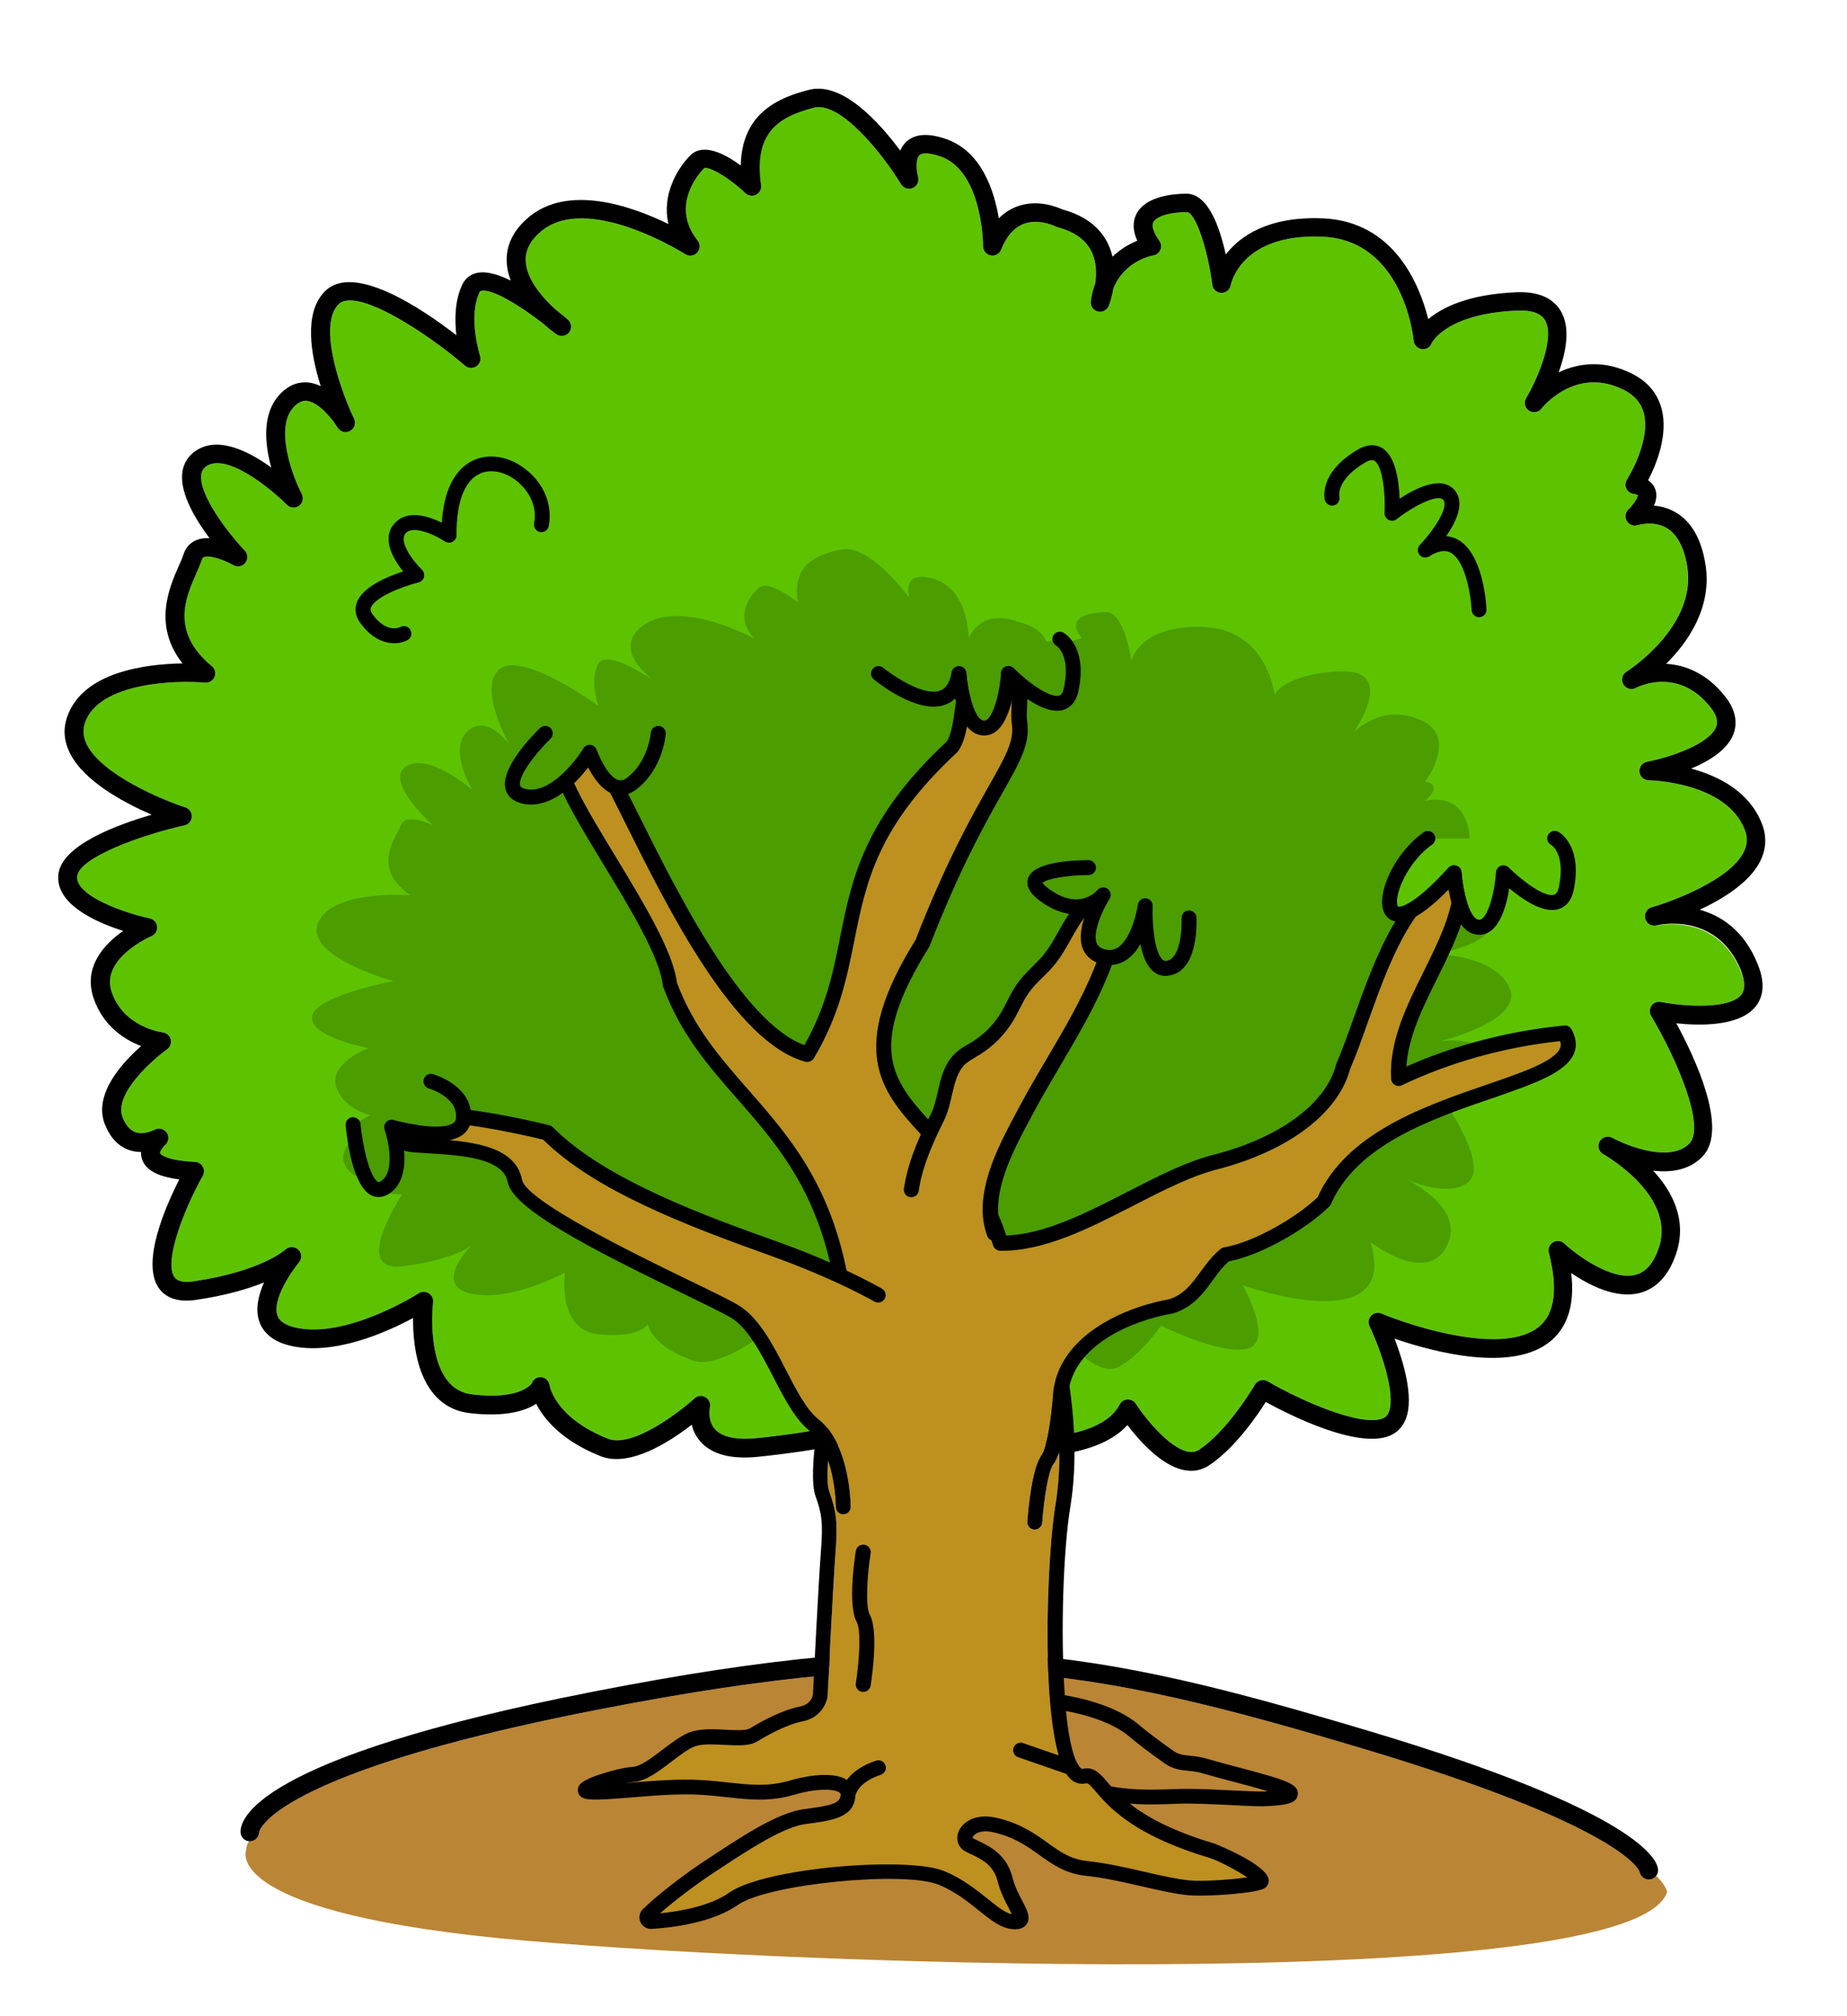 <?xml version="1.0" encoding="utf-8"?>
<!-- Generator: Adobe Illustrator 24.1.1, SVG Export Plug-In . SVG Version: 6.00 Build 0)  -->
<svg version="1.1" id="Layer_1" xmlns="http://www.w3.org/2000/svg" xmlns:xlink="http://www.w3.org/1999/xlink" x="0px" y="0px"
	 viewBox="0 0 220 240" style="enable-background:new 0 0 220 240;" xml:space="preserve">
<g>
	<g>
		<path style="fill:#5DC300;" d="M207.33,115.57c0.54,1.29,0.56,2.25,0.06,2.85c-1.4,1.71-6.61,1.43-9.57,0.85
			c-0.43-0.08-0.87,0.09-1.12,0.45c-0.25,0.36-0.27,0.83-0.04,1.21c3.04,5.08,6.47,13.14,4.59,15.15c-0.76,0.81-1.87,1.11-3.07,1.11
			c-2.31,0-4.96-1.1-6.15-1.75c0,0,0,0,0,0c-0.54-0.29-1.21-0.09-1.51,0.44c-0.29,0.54-0.1,1.21,0.44,1.51
			c0.08,0.04,8.68,4.88,6.63,11.09c-0.62,1.88-1.54,2.94-2.8,3.27c-2.87,0.74-7.1-2.44-8.49-3.73c-0.36-0.34-0.9-0.39-1.32-0.14
			c-0.43,0.25-0.63,0.75-0.51,1.23c1.09,4.23,0.73,7.18-1.09,8.75c-4.08,3.54-14.98,0.12-18.84-1.5c-0.42-0.18-0.92-0.08-1.23,0.26
			c-0.32,0.33-0.4,0.83-0.2,1.24c1.34,2.8,3.15,8.05,2.31,10.21c-0.15,0.39-0.36,0.62-0.69,0.76c-2.64,1.07-9.84-2.13-13.75-4.4
			c-0.25-0.15-0.56-0.19-0.84-0.12c-0.28,0.08-0.53,0.26-0.68,0.52c-0.03,0.05-3.19,5.46-6.64,7.74c-0.4,0.26-0.83,0.33-1.35,0.23
			c-2.36-0.49-5.28-4.28-6.21-5.71c-0.2-0.32-0.56-0.5-0.93-0.5h-0.05c-0.4,0.02-0.75,0.25-0.93,0.6c-3.4,6.56-22.95,3.62-30.2,1.93
			c-0.18-0.04-0.37-0.04-0.55,0.01c-0.04,0.01-4.57,1.24-12.48,2.06c-2.41,0.24-4.12-0.12-4.97-1.06c-0.93-1.04-0.61-2.6-0.61-2.6
			c0.11-0.48-0.11-0.96-0.52-1.21c-0.42-0.25-0.95-0.19-1.31,0.14c-1.76,1.61-7.42,5.95-10.31,4.8c-6.24-2.48-6.92-6.18-6.94-6.32
			c-0.07-0.51-0.47-0.95-0.98-1c-0.51-0.05-0.96,0.21-1.13,0.69c-0.13,0.2-1.48,2.02-7.1,1.36c-1.24-0.15-2.2-0.68-2.96-1.64
			c-2.44-3.1-1.73-9.27-1.72-9.33c0.05-0.43-0.15-0.84-0.52-1.07c-0.36-0.23-0.83-0.23-1.19,0c-0.09,0.06-8.76,5.57-14.84,4.04
			c-1.68-0.43-1.92-1.2-2-1.45c-0.61-1.89,1.72-5.24,2.58-6.27c0.38-0.45,0.34-1.12-0.09-1.52c-0.43-0.4-1.1-0.4-1.53,0
			c-0.03,0.02-2.86,2.6-10.97,3.78c-1.15,0.16-1.9,0-2.25-0.51c-1.29-1.88,1.2-8.18,3.38-12.06c0.19-0.34,0.19-0.75,0-1.08
			c-0.18-0.34-0.53-0.56-0.92-0.57c-3.76-0.19-4.16-1.02-4.16-1.03c-0.06-0.16,0.26-0.68,0.6-0.99c0.43-0.37,0.51-1.01,0.17-1.48
			c-0.33-0.46-0.96-0.6-1.46-0.32c-0.01,0-1.21,0.65-2.25,0.28c-0.64-0.23-1.16-0.82-1.54-1.78c-1.08-2.74,3.59-6.86,5.31-8.09
			c0.37-0.27,0.54-0.73,0.43-1.18c-0.12-0.44-0.49-0.77-0.94-0.83c-0.19-0.02-4.71-0.63-6.11-4.86c-1.31-3.95,4.7-6.58,4.76-6.6
			c0.45-0.19,0.72-0.65,0.67-1.13c-0.04-0.48-0.4-0.88-0.88-0.98c-2.92-0.62-8.88-2.66-8.64-5.01c0.23-2.26,7.76-4.95,12.78-6.06
			c0.49-0.11,0.84-0.53,0.87-1.03c0.02-0.5-0.29-0.96-0.77-1.11c-2.66-0.86-9.94-3.88-11.73-7.48c-0.44-0.89-0.51-1.75-0.21-2.62
			c1.68-4.8,10.89-5.06,14.29-4.75c0.49,0.04,0.94-0.24,1.13-0.68c0.19-0.45,0.06-0.97-0.32-1.28c-4.92-4.08-3.14-8.12-1.84-11.07
			c0.26-0.6,0.49-1.11,0.64-1.59c0.07-0.23,0.17-0.28,0.26-0.32c0.75-0.29,2.53,0.4,3.5,0.95c0.48,0.28,1.08,0.16,1.43-0.28
			c0.34-0.44,0.31-1.05-0.07-1.45c-2.1-2.2-5.36-6.56-5.2-8.9c0.04-0.47,0.2-0.8,0.53-1.07c2.4-1.88,7.94,2.75,9.69,4.52
			c0.39,0.39,1,0.44,1.44,0.12c0.44-0.32,0.58-0.92,0.33-1.41c-1.05-2.02-3.27-7.81-0.99-10.31c0.69-0.76,1.24-0.8,1.59-0.77
			c1.52,0.15,3.2,2.4,3.67,3.18c0.31,0.51,0.96,0.69,1.48,0.4c0.52-0.28,0.73-0.92,0.48-1.46c-1.31-2.69-4.45-10.97-1.86-13.61
			c2.04-2.08,10.21,3.13,15.08,7.3c0.38,0.32,0.92,0.36,1.34,0.08c0.41-0.28,0.6-0.79,0.44-1.27c-0.02-0.04-1.45-4.64-0.06-7.54
			c0.05-0.11,0.1-0.15,0.23-0.18c1.33-0.28,4.74,1.87,7.36,3.9c0.84,0.76,1.49,1.22,1.57,1.27c0.48,0.34,1.15,0.24,1.52-0.23
			c0.36-0.47,0.29-1.14-0.16-1.52c-0.28-0.24-0.82-0.7-1.53-1.26c-1.41-1.28-3.36-3.45-3.48-5.67c-0.07-1.27,0.49-2.41,1.72-3.48
			c5.5-4.82,17.17,2.55,17.28,2.63c0.46,0.29,1.06,0.21,1.42-0.19c0.36-0.4,0.39-1.01,0.05-1.44c-3.35-4.22,0.32-8.14,0.75-8.58
			c0.35-0.35,2.71,0.83,4.95,2.95c0.34,0.32,0.85,0.4,1.27,0.18c0.42-0.22,0.66-0.68,0.59-1.14c-0.86-6.11,1.9-8.1,6.32-9.22
			c3.03-0.77,7.96,5.18,10.36,9.12c0.29,0.47,0.88,0.66,1.39,0.44c0.51-0.22,0.77-0.79,0.63-1.32c-0.21-0.78-0.31-2.14,0.17-2.59
			c0.36-0.34,1.32-0.27,2.55,0.17c5,1.8,5.03,10.59,5.03,10.67c0,0.53,0.38,1,0.9,1.1c0.52,0.1,1.04-0.19,1.24-0.68
			c0.64-1.61,1.55-2.65,2.7-3.08c1.81-0.68,3.75,0.29,3.76,0.3c0.08,0.04,0.16,0.07,0.24,0.09c1.99,0.52,3.35,1.48,4.04,2.84
			c0.65,1.28,0.64,2.74,0.47,3.86c-0.24,0.64-0.42,1.33-0.52,2.1c-0.08,0.56,0.27,1.08,0.81,1.23s1.11-0.14,1.32-0.66
			c0.03-0.08,0.36-0.9,0.56-2.1c1.35-3.29,4.59-3.88,4.74-3.9c0.38-0.06,0.7-0.31,0.85-0.67c0.15-0.35,0.11-0.76-0.12-1.07
			c-0.4-0.57-1.03-1.61-0.71-2.23c0.36-0.7,2-1.19,3.98-1.19c0.99,0,2.46,4.2,3.04,8.65c0.07,0.54,0.52,0.95,1.07,0.96
			c0.53,0.02,1.02-0.37,1.12-0.91c0.05-0.25,1.29-6.15,10.86-5.78c9.64,0.37,10.89,11.88,10.93,12.37c0.05,0.51,0.44,0.93,0.95,1.01
			c0.51,0.07,1-0.2,1.19-0.68c0.01-0.04,1.68-3.54,10.19-3.9c1.7-0.08,2.81,0.31,3.31,1.13c1.2,2-0.74,6.76-2.24,9.29
			c-0.3,0.5-0.16,1.15,0.32,1.48c0.48,0.33,1.14,0.23,1.5-0.23c0.17-0.21,4.1-5.08,9.8-2.24c1.27,0.64,2.05,1.53,2.38,2.72
			c0.92,3.37-1.96,7.92-1.99,7.97c-0.2,0.32-0.24,0.71-0.08,1.05c0.15,0.34,0.47,0.58,0.84,0.64c0.32,0.05,0.48,0.13,0.54,0.16
			c-0.02,0.33-0.56,1.16-1.14,1.72c-0.37,0.36-0.44,0.93-0.17,1.37c0.27,0.44,0.81,0.64,1.3,0.48c0.02-0.01,1.88-0.6,3.47,0.36
			c1.25,0.77,2.07,2.33,2.43,4.64c1.11,7.15-7.17,12.4-7.25,12.45c-0.51,0.32-0.68,0.98-0.37,1.5c0.3,0.52,0.96,0.71,1.48,0.43
			c0.2-0.11,5.05-2.61,8.94,2.35c1,1.28,0.72,2.03,0.64,2.27c-0.77,2.04-5.46,3.64-8.24,4.17c-0.56,0.11-0.95,0.62-0.9,1.19
			c0.05,0.57,0.52,1,1.1,1.01c0.09,0,9.29,0.17,11.47,5.96c0.33,0.88,0.28,1.73-0.16,2.6c-1.68,3.32-8.48,5.86-10.95,6.56
			c-0.59,0.16-0.92,0.76-0.77,1.35c0.15,0.59,0.75,0.94,1.34,0.8C197.57,110.17,204.44,108.6,207.33,115.57z"/>
		<path d="M202.46,108.29c2.79-1.3,5.92-3.24,7.19-5.75c0.72-1.43,0.81-2.91,0.25-4.39c-1.49-3.96-5.27-5.8-8.46-6.66
			c2.14-0.89,4.32-2.23,5.04-4.12c0.37-0.99,0.5-2.56-0.97-4.43c-2.19-2.8-4.78-3.79-7.05-3.92c2.58-2.57,5.48-6.68,4.69-11.78
			c-0.47-3-1.64-5.1-3.49-6.21c-0.9-0.54-1.82-0.77-2.65-0.84c0.26-0.6,0.38-1.25,0.18-1.88c-0.12-0.37-0.36-0.8-0.88-1.14
			c0.95-1.82,2.45-5.43,1.59-8.57c-0.5-1.82-1.68-3.21-3.53-4.13c-3.36-1.68-6.39-1.25-8.71-0.15c0.87-2.41,1.44-5.31,0.24-7.31
			c-0.95-1.58-2.73-2.33-5.31-2.22c-5.72,0.24-8.83,1.83-10.47,3.2c-1-4-4.02-11.67-12.61-12c-6.49-0.25-9.84,2.14-11.51,4.31
			c-0.73-3.35-2.13-7.24-4.67-7.24c-1.42,0-4.84,0.24-5.96,2.39c-0.48,0.93-0.45,2.01,0.09,3.21c-0.94,0.37-2,0.99-2.95,1.9
			c-0.12-0.55-0.32-1.1-0.58-1.64c-0.98-1.94-2.78-3.28-5.36-3.98c-0.58-0.27-2.98-1.27-5.43-0.36c-0.81,0.3-1.54,0.77-2.17,1.41
			c-0.54-3.26-2.04-7.92-6.2-9.41c-2.16-0.77-3.77-0.68-4.82,0.3c-0.33,0.31-0.56,0.67-0.72,1.05c-2.49-3.36-6.89-8.24-10.85-7.24
			c-3.82,0.96-8.02,2.88-8.15,9.01c-1.9-1.4-4.48-2.74-6.02-1.19c-1.57,1.58-3.4,4.72-2.59,8.16c-4.31-2.11-12.02-4.87-16.79-0.69
			c-1.75,1.53-2.58,3.31-2.47,5.28c0.04,0.74,0.21,1.45,0.48,2.14c-1.46-0.72-2.9-1.15-3.99-0.92c-0.8,0.16-1.42,0.64-1.78,1.39
			c-0.91,1.89-0.92,4.2-0.71,6.03c-4.29-3.31-12.32-8.64-15.68-5.2c-2.52,2.56-1.67,7.5-0.48,11.26c-0.47-0.22-0.96-0.38-1.48-0.43
			c-0.88-0.09-2.19,0.09-3.45,1.48c-2.09,2.29-1.73,5.85-0.96,8.64c-2.76-2-6.58-3.91-9.25-1.8c-0.82,0.65-1.3,1.56-1.37,2.65
			c-0.17,2.38,1.62,5.36,3.26,7.56c-0.52-0.03-1.04,0.03-1.51,0.21c-0.77,0.3-1.32,0.89-1.58,1.72c-0.11,0.36-0.32,0.83-0.56,1.36
			c-1.14,2.59-3.12,7.11,0.44,11.62C17.53,79.04,9.9,79.9,8.01,85.31c-0.51,1.44-0.4,2.9,0.32,4.34c1.66,3.35,6.45,5.91,9.74,7.33
			c-4.31,1.25-10.77,3.68-11.12,7.13c-0.36,3.54,4.5,5.68,7.72,6.7c-2.16,1.51-4.78,4.21-3.54,7.95c1.13,3.41,3.76,5.02,5.68,5.76
			c-2.28,2-5.72,5.77-4.32,9.31c0.63,1.58,1.59,2.61,2.87,3.06c0.5,0.17,0.99,0.24,1.44,0.24c-0.01,0.28,0.02,0.58,0.13,0.89
			c0.44,1.27,1.86,2.04,4.43,2.37c-1.64,3.21-4.55,9.86-2.47,12.9c0.59,0.87,1.84,1.82,4.4,1.45c3.6-0.52,6.27-1.32,8.16-2.08
			c-0.65,1.46-1.06,3.12-0.59,4.57c0.32,1,1.2,2.33,3.57,2.92c5.23,1.32,11.67-1.59,14.77-3.26c-0.02,2.4,0.3,6.29,2.3,8.84
			c1.12,1.43,2.62,2.27,4.44,2.48c4.24,0.5,6.63-0.26,7.93-1.11c0.89,1.75,2.95,4.36,7.67,6.24c3.47,1.37,8.26-1.73,10.85-3.75
			c0.16,0.66,0.48,1.37,1.04,2.01c1.35,1.53,3.67,2.14,6.87,1.81c7.1-0.73,11.46-1.77,12.57-2.05c1.35,0.3,7.36,1.58,13.92,2
			c8.89,0.57,14.76-0.68,17.5-3.73c1.36,1.8,3.99,4.79,6.68,5.35c0.31,0.06,0.61,0.1,0.91,0.1c0.76,0,1.47-0.22,2.12-0.64
			c3-1.97,5.64-5.78,6.77-7.55c2.86,1.56,10.86,5.59,14.75,4.02c0.89-0.36,1.56-1.06,1.93-2.01c1-2.57-0.3-6.84-1.34-9.55
			c4.54,1.56,14.13,4.15,18.68,0.21c2-1.73,2.79-4.42,2.36-8.02c2.13,1.45,5.33,3.09,8.15,2.37c2.02-0.52,3.49-2.11,4.36-4.72
			c1.34-4.02-0.52-7.43-2.75-9.84c2.11,0.25,4.34-0.04,5.92-1.73c3.04-3.24-0.91-11.66-3.16-15.81c2.86,0.3,7.5,0.37,9.41-1.96
			c1.05-1.28,1.14-3,0.27-5.11C207.73,110.73,204.98,108.99,202.46,108.29z M207.4,118.42c-1.4,1.71-6.61,1.43-9.57,0.85
			c-0.43-0.08-0.87,0.09-1.12,0.45c-0.25,0.36-0.27,0.83-0.04,1.21c3.04,5.08,6.47,13.14,4.59,15.15c-0.76,0.81-1.87,1.11-3.07,1.11
			c-2.31,0-4.96-1.1-6.15-1.75c0,0,0,0,0,0c-0.54-0.29-1.21-0.09-1.51,0.44c-0.29,0.54-0.1,1.21,0.44,1.51
			c0.08,0.04,8.68,4.88,6.63,11.09c-0.62,1.88-1.54,2.94-2.8,3.27c-2.87,0.74-7.1-2.44-8.49-3.73c-0.36-0.34-0.9-0.39-1.32-0.14
			c-0.43,0.25-0.63,0.75-0.51,1.23c1.09,4.23,0.73,7.18-1.09,8.75c-4.08,3.54-14.98,0.12-18.84-1.5c-0.42-0.18-0.92-0.08-1.23,0.26
			c-0.32,0.33-0.4,0.83-0.2,1.24c1.34,2.8,3.15,8.05,2.31,10.21c-0.15,0.39-0.36,0.62-0.69,0.76c-2.64,1.07-9.84-2.13-13.75-4.4
			c-0.25-0.15-0.56-0.19-0.84-0.12c-0.28,0.08-0.53,0.26-0.68,0.52c-0.03,0.05-3.19,5.46-6.64,7.74c-0.4,0.26-0.83,0.33-1.35,0.23
			c-2.36-0.49-5.28-4.28-6.21-5.71c-0.2-0.32-0.56-0.5-0.93-0.5h-0.05c-0.4,0.02-0.75,0.25-0.93,0.6c-3.4,6.56-22.95,3.62-30.2,1.93
			c-0.18-0.04-0.37-0.04-0.55,0.01c-0.04,0.01-4.57,1.24-12.48,2.06c-2.41,0.24-4.12-0.12-4.97-1.06c-0.93-1.04-0.61-2.6-0.61-2.6
			c0.11-0.48-0.11-0.96-0.52-1.21c-0.42-0.25-0.95-0.19-1.31,0.14c-1.76,1.61-7.42,5.95-10.31,4.8c-6.24-2.48-6.92-6.18-6.94-6.32
			c-0.07-0.51-0.47-0.95-0.98-1c-0.51-0.05-0.96,0.21-1.13,0.69c-0.13,0.2-1.48,2.02-7.1,1.36c-1.24-0.15-2.2-0.68-2.96-1.64
			c-2.44-3.1-1.73-9.27-1.72-9.33c0.05-0.43-0.15-0.84-0.52-1.07c-0.36-0.23-0.83-0.23-1.19,0c-0.09,0.06-8.76,5.57-14.84,4.04
			c-1.68-0.43-1.92-1.2-2-1.45c-0.61-1.89,1.72-5.24,2.58-6.27c0.38-0.45,0.34-1.12-0.09-1.52c-0.43-0.4-1.1-0.4-1.53,0
			c-0.03,0.02-2.86,2.6-10.97,3.78c-1.15,0.16-1.9,0-2.25-0.51c-1.29-1.88,1.2-8.18,3.38-12.06c0.19-0.34,0.19-0.75,0-1.08
			c-0.18-0.34-0.53-0.56-0.92-0.57c-3.76-0.19-4.16-1.02-4.16-1.03c-0.06-0.16,0.26-0.68,0.6-0.99c0.43-0.37,0.51-1.01,0.17-1.48
			c-0.33-0.46-0.96-0.6-1.46-0.32c-0.01,0-1.21,0.65-2.25,0.28c-0.64-0.23-1.16-0.82-1.54-1.78c-1.08-2.74,3.59-6.86,5.31-8.09
			c0.37-0.27,0.54-0.73,0.43-1.18c-0.12-0.44-0.49-0.77-0.94-0.83c-0.19-0.02-4.71-0.63-6.11-4.86c-1.31-3.95,4.7-6.58,4.76-6.6
			c0.45-0.19,0.72-0.65,0.67-1.13c-0.04-0.48-0.4-0.88-0.88-0.98c-2.92-0.62-8.88-2.66-8.64-5.01c0.23-2.26,7.76-4.95,12.78-6.06
			c0.49-0.11,0.84-0.53,0.87-1.03c0.02-0.5-0.29-0.96-0.77-1.11c-2.66-0.86-9.94-3.88-11.73-7.48c-0.44-0.89-0.51-1.75-0.21-2.62
			c1.68-4.8,10.89-5.06,14.29-4.75c0.49,0.04,0.94-0.24,1.13-0.68c0.19-0.45,0.06-0.97-0.32-1.28c-4.92-4.08-3.14-8.12-1.84-11.07
			c0.26-0.6,0.49-1.11,0.64-1.59c0.07-0.23,0.17-0.28,0.26-0.32c0.75-0.29,2.53,0.4,3.5,0.95c0.48,0.28,1.08,0.16,1.43-0.28
			c0.34-0.44,0.31-1.05-0.07-1.45c-2.1-2.2-5.36-6.56-5.2-8.9c0.04-0.47,0.2-0.8,0.53-1.07c2.4-1.88,7.94,2.75,9.69,4.52
			c0.39,0.39,1,0.44,1.44,0.12c0.44-0.32,0.58-0.92,0.33-1.41c-1.05-2.02-3.27-7.81-0.99-10.31c0.69-0.76,1.24-0.8,1.59-0.77
			c1.52,0.15,3.2,2.4,3.67,3.18c0.31,0.51,0.96,0.69,1.48,0.4c0.52-0.28,0.73-0.92,0.48-1.46c-1.31-2.69-4.45-10.97-1.86-13.61
			c2.04-2.08,10.21,3.13,15.08,7.3c0.38,0.32,0.92,0.36,1.34,0.08c0.41-0.28,0.6-0.79,0.44-1.27c-0.02-0.04-1.45-4.64-0.06-7.54
			c0.05-0.11,0.1-0.15,0.23-0.18c1.33-0.28,4.74,1.87,7.36,3.9c0.84,0.76,1.49,1.22,1.57,1.27c0.48,0.34,1.15,0.24,1.52-0.23
			c0.36-0.47,0.29-1.14-0.16-1.52c-0.28-0.24-0.82-0.7-1.53-1.26c-1.41-1.28-3.36-3.45-3.48-5.67c-0.07-1.27,0.49-2.41,1.72-3.48
			c5.5-4.82,17.17,2.55,17.28,2.63c0.46,0.29,1.06,0.21,1.42-0.19c0.36-0.4,0.39-1.01,0.05-1.44c-3.35-4.22,0.32-8.14,0.75-8.58
			c0.35-0.35,2.71,0.83,4.95,2.95c0.34,0.32,0.85,0.4,1.27,0.18c0.42-0.22,0.66-0.68,0.59-1.14c-0.86-6.11,1.9-8.1,6.32-9.22
			c3.03-0.77,7.96,5.18,10.36,9.12c0.29,0.47,0.88,0.66,1.39,0.44c0.51-0.22,0.77-0.79,0.63-1.32c-0.21-0.78-0.31-2.14,0.17-2.59
			c0.36-0.34,1.32-0.27,2.55,0.17c5,1.8,5.03,10.59,5.03,10.67c0,0.53,0.38,1,0.9,1.1c0.52,0.1,1.04-0.19,1.24-0.68
			c0.64-1.61,1.55-2.65,2.7-3.08c1.81-0.68,3.75,0.29,3.76,0.3c0.08,0.04,0.16,0.07,0.24,0.09c1.99,0.52,3.35,1.48,4.04,2.84
			c0.65,1.28,0.64,2.74,0.47,3.86c-0.24,0.64-0.42,1.33-0.52,2.1c-0.08,0.56,0.27,1.08,0.81,1.23s1.11-0.14,1.32-0.66
			c0.03-0.08,0.36-0.9,0.56-2.1c1.35-3.29,4.59-3.88,4.74-3.9c0.38-0.06,0.7-0.31,0.85-0.67c0.15-0.35,0.11-0.76-0.12-1.07
			c-0.4-0.57-1.03-1.61-0.71-2.23c0.36-0.7,2-1.19,3.98-1.19c0.99,0,2.46,4.2,3.04,8.65c0.07,0.54,0.52,0.95,1.07,0.96
			c0.53,0.02,1.02-0.37,1.12-0.91c0.05-0.25,1.29-6.15,10.86-5.78c9.64,0.37,10.89,11.88,10.93,12.37c0.05,0.51,0.44,0.93,0.95,1.01
			c0.51,0.07,1-0.2,1.19-0.68c0.01-0.04,1.68-3.54,10.19-3.9c1.7-0.08,2.81,0.31,3.31,1.13c1.2,2-0.74,6.76-2.24,9.29
			c-0.3,0.5-0.16,1.15,0.32,1.48c0.48,0.33,1.14,0.23,1.5-0.23c0.17-0.21,4.1-5.08,9.8-2.24c1.27,0.64,2.05,1.53,2.38,2.72
			c0.92,3.37-1.96,7.92-1.99,7.97c-0.2,0.32-0.24,0.71-0.08,1.05c0.15,0.34,0.47,0.58,0.84,0.64c0.32,0.05,0.48,0.13,0.54,0.16
			c-0.02,0.33-0.56,1.16-1.14,1.72c-0.37,0.36-0.44,0.93-0.17,1.37c0.27,0.44,0.81,0.64,1.3,0.48c0.02-0.01,1.88-0.6,3.47,0.36
			c1.25,0.77,2.07,2.33,2.43,4.64c1.11,7.15-7.17,12.4-7.25,12.45c-0.51,0.32-0.68,0.98-0.37,1.5c0.3,0.52,0.96,0.71,1.48,0.43
			c0.2-0.11,5.05-2.61,8.94,2.35c1,1.28,0.72,2.03,0.64,2.27c-0.77,2.04-5.46,3.64-8.24,4.17c-0.56,0.11-0.95,0.62-0.9,1.19
			c0.05,0.57,0.52,1,1.1,1.01c0.09,0,9.29,0.17,11.47,5.96c0.33,0.88,0.28,1.73-0.16,2.6c-1.68,3.32-8.48,5.86-10.95,6.56
			c-0.59,0.16-0.92,0.76-0.77,1.35c0.15,0.59,0.75,0.94,1.34,0.8c0.29-0.07,7.16-1.64,10.05,5.33
			C207.87,116.86,207.89,117.82,207.4,118.42z"/>
		<path style="fill:#4B9D00;" d="M47.9,142.18c0,0-6.17,9.3,0,8.55c6.17-0.75,8.23-2.45,8.23-2.45s-4.7,4.71,0,5.72
			s11.16-2.51,11.16-2.51s-0.98,6.84,4.01,7.34s5.86-1.2,5.86-1.2s0.44,2.66,5.42,4.33c2.97,1,8.14-3.02,8.14-3.02
			s-0.96,3.52,4.81,3.02s9-1.26,9-1.26s19.1,3.77,22.33-1.51c0,0,3.82,4.97,6.46,3.49s4.97-4.88,4.97-4.88s7.52,3.7,10.46,2.69
			s-0.73-7.5-0.73-7.5s18.85,6.7,15.22-5.15c0,0,7.11,5.6,9.3,0c1.69-4.32-5.07-7.47-5.07-7.47s5.15,2.38,7.5,0.26
			c2.35-2.12-3.16-9.91-3.16-9.91s9.98,1.65,7.63-3.14s-8.05-3.6-8.05-3.6s10.18-2.42,8.41-6.39c-1.76-3.97-8.88-4.02-8.88-4.02
			s9.11-1.46,5.88-4.95c-3.23-3.49-7.35-1.59-7.35-1.59s6.39-3.36,5.51-8.16s-5.22-3.54-5.22-3.54s2.35-1.94,0-2.27
			c0,0,4.11-5.4-0.59-7.39c-4.7-1.99-7.93,1.53-7.93,1.53s5.29-7.52-1.47-7.28c-6.76,0.24-7.93,2.76-7.93,2.76s-0.88-7.8-8.52-8.05
			c-7.64-0.25-8.52,4.02-8.52,4.02s-0.88-5.78-2.94-5.78s-5.06,0.59-2.97,3.11c0,0-3.78,0.5-4.37,4.02c0,0,2.28-4.78-3.42-6.03
			c0,0-3.93-1.74-5.69,2.02c0,0,0.03-5.79-4.1-7.05s-2.95,2.26-2.95,2.26s-4.7-6.54-8.23-5.78c-3.53,0.75-5.74,2.26-5.08,6.29
			c0,0-3.44-2.77-4.62-1.76c-1.18,1.01-2.94,3.54-0.59,6.04c0,0-8.81-4.79-13.22-1.52c-4.41,3.27,2.35,7.27,2.35,7.27
			s-6.52-4.76-7.67-2.75c-1.14,2.01,0,5.03,0,5.03s-9.15-6.64-11.79-4.35c-2.64,2.28,1.18,8.95,1.18,8.95s-2.64-3.74-4.99-1.56
			c-2.35,2.18,0.59,6.96,0.59,6.96s-5.29-4.54-7.93-2.77c-2.64,1.76,3.23,6.98,3.23,6.98s-3.23-1.57-3.82,0s-3.6,5.03,1.11,8.33
			c0,0-9.3-0.72-10.97,3.3c-1.66,4.02,8.98,6.93,8.98,6.93s-9.4,1.75-9.7,4.23c-0.29,2.48,6.76,3.74,6.76,3.74s-4.99,1.8-3.82,4.8
			c1.18,3,4.99,3.38,4.99,3.38s-5.22,3.14-4.04,5.66c1.18,2.51,3.82,1.23,3.82,1.23S42.03,141.93,47.9,142.18z"/>
	</g>
	<g>
		<path style="fill:#5DC300;" d="M159.39,59.82c0.16-0.2,0.22-0.47,0.15-0.74c-0.02-0.08-0.36-2.02,3.08-4.04
			c0.49-0.28,0.86-0.35,1.1-0.2c1.01,0.61,1.32,4.06,1.21,6.2c-0.02,0.35,0.17,0.68,0.48,0.84c0.31,0.16,0.68,0.12,0.96-0.09
			c1.88-1.49,4.9-3.08,5.56-2.29c0.7,0.85-1.21,3.7-2.8,5.35c-0.31,0.32-0.33,0.83-0.05,1.17c0.28,0.35,0.78,0.44,1.16,0.2
			c1.55-0.97,2.29-0.58,2.54-0.45c1.58,0.83,2.25,4.22,2.46,6.08L159.39,59.82z"/>
		<path d="M177.06,72.54c0.02,0.49-0.36,0.91-0.84,0.93c-0.02,0-0.03,0-0.04,0c-0.47,0-0.87-0.37-0.89-0.85
			c-0.01-0.2-0.03-0.47-0.06-0.76c-0.2-1.86-0.88-5.26-2.46-6.08c-0.24-0.13-0.99-0.52-2.54,0.45c-0.38,0.24-0.88,0.15-1.16-0.2
			c-0.28-0.35-0.26-0.85,0.05-1.17c1.59-1.64,3.5-4.49,2.8-5.35c-0.65-0.79-3.68,0.8-5.56,2.29c-0.27,0.22-0.65,0.25-0.96,0.09
			c-0.31-0.16-0.5-0.49-0.48-0.84c0.11-2.14-0.2-5.59-1.21-6.2c-0.24-0.15-0.61-0.08-1.1,0.2c-3.43,2.02-3.09,3.95-3.08,4.04
			c0.07,0.27,0,0.53-0.15,0.74c-0.12,0.16-0.29,0.28-0.5,0.33c-0.48,0.12-0.96-0.18-1.08-0.66c-0.03-0.13-0.75-3.24,3.91-5.97
			c1.36-0.8,2.34-0.55,2.92-0.2c1.63,0.99,2.01,4,2.08,6.03c1.92-1.26,5.05-2.83,6.57-0.99c1.24,1.49,0.18,3.74-1.02,5.45
			c0.46,0.04,0.9,0.16,1.32,0.38C176.65,65.8,177.03,71.85,177.06,72.54z"/>
	</g>
	<g>
		<path style="fill:#5DC300;" d="M63.8,63.01l-15,11.85c-0.26-0.33-0.72-0.44-1.11-0.24c-0.17,0.08-1.68,0.77-3.35-1.54
			c-0.26-0.36-0.23-0.59-0.17-0.76c0.44-1.2,3.59-2.48,5.68-3c0.31-0.08,0.56-0.32,0.64-0.64c0.08-0.31-0.01-0.64-0.24-0.87
			c-1.01-0.98-2.82-3.33-1.95-4.33c0.9-1.04,3.54,0.2,4.68,0.96c0.28,0.18,0.63,0.2,0.92,0.04c0.29-0.16,0.47-0.46,0.47-0.79
			c-0.04-3.8,0.91-6.39,2.68-7.27c1.26-0.64,2.94-0.35,4.38,0.74c1.34,1.02,2.62,2.9,2.18,5.12C63.56,62.55,63.64,62.81,63.8,63.01z
			"/>
		<path d="M65.36,62.63c-0.09,0.48-0.56,0.8-1.04,0.7c-0.21-0.04-0.4-0.16-0.52-0.32c-0.16-0.2-0.23-0.46-0.18-0.72
			c0.44-2.22-0.84-4.1-2.18-5.12c-1.44-1.09-3.12-1.38-4.38-0.74c-1.77,0.88-2.72,3.47-2.68,7.27c0,0.33-0.18,0.63-0.47,0.79
			c-0.29,0.16-0.64,0.14-0.92-0.04c-1.14-0.76-3.78-2-4.68-0.96c-0.87,1,0.94,3.36,1.95,4.33c0.23,0.22,0.32,0.56,0.24,0.87
			c-0.08,0.31-0.33,0.56-0.64,0.64c-2.09,0.52-5.24,1.8-5.68,3c-0.06,0.17-0.09,0.39,0.17,0.76c1.66,2.32,3.18,1.63,3.35,1.54
			c0.39-0.2,0.85-0.09,1.11,0.24c0.03,0.04,0.06,0.08,0.08,0.13c0.23,0.43,0.08,0.96-0.34,1.19c-0.36,0.2-0.92,0.38-1.59,0.38
			c-1.18,0-2.7-0.55-4.06-2.44c-0.7-0.97-0.6-1.84-0.4-2.4c0.68-1.87,3.65-3.1,5.52-3.71c-1.14-1.42-2.62-3.87-1.06-5.68
			c1.51-1.74,4.08-0.9,5.67-0.12c0.28-4.67,2.08-6.58,3.62-7.36c1.87-0.94,4.27-0.59,6.25,0.92C64.76,57.46,65.86,60.1,65.36,62.63z
			"/>
	</g>
</g>
<g>
	<path style="fill:#BA8535;" d="M198.57,225.22c-3.92,11.9-99.21,8.96-135.96,5.79c-36.75-3.18-33.28-10.82-33.28-10.82
		s-0.04-0.36,0.31-1.02c0.08,0.01,0.16,0.01,0.24,0c0.57-0.06,1-0.55,0.99-1.11c0.02-0.09,0.18-0.63,1.1-1.5l0.02-0.02
		c1.27-1.2,3.95-3.03,9.64-5.22c0.02,0,0.04-0.01,0.05-0.02c5.94-2.28,15.12-4.96,29.34-7.75c41.93-8.2,58.34-5.25,91.29,4.59
		c30.33,9.06,32.84,14.26,32.99,14.67c0.09,0.53,0.55,0.92,1.09,0.92h0.06c0.34-0.02,0.64-0.2,0.83-0.45
		C198.53,224.56,198.57,225.22,198.57,225.22z"/>
	<path d="M197.5,222.56c0.01,0.27-0.07,0.52-0.22,0.72c-0.19,0.26-0.49,0.43-0.83,0.45h-0.06c-0.54,0-1-0.4-1.09-0.92
		c-0.15-0.41-2.66-5.6-32.99-14.67c-32.95-9.84-49.36-12.79-91.29-4.59c-14.22,2.78-23.4,5.46-29.34,7.75
		c-0.02,0-0.04,0.01-0.05,0.02c-5.69,2.2-8.37,4.02-9.64,5.22l-0.02,0.02c-0.92,0.88-1.08,1.41-1.1,1.5c0,0.56-0.42,1.05-0.99,1.11
		c-0.08,0.01-0.16,0.01-0.24,0c-0.51-0.05-0.92-0.45-0.98-0.98c-0.15-1.41,1.16-8.84,41.94-16.81c42.42-8.3,59.02-5.32,92.35,4.64
		C195.52,215.74,197.45,221.5,197.5,222.56z"/>
</g>
<path style="fill:#BA8535;" d="M102.82,184.76c0,0-0.97,6.13,0,7.88c0.97,1.75,0,7.88,0,7.88"/>
<g>
	<path style="fill:#BA8535;" d="M151.04,213.23c-0.11,0.01-0.23,0.01-0.36,0.02c-0.71,0.03-2.13-0.04-3.78-0.12
		c-1.81-0.09-3.8-0.19-5.52-0.19c-0.44,0-0.85,0-1.24,0.02c-2.27,0.08-5.2,0.2-7.8-0.32c-0.16-0.19-0.32-0.36-0.45-0.52
		c-0.86-1-1.61-1.87-2.96-1.56c-0.04,0.01-0.08,0.02-0.2-0.09c-0.09-0.09-0.18-0.2-0.27-0.33c-0.04-0.12-0.1-0.22-0.18-0.31
		c-0.6-1.17-1.04-3.39-1.31-6.16c2.03,0.38,5.42,1.25,7.53,3.03c1.08,0.92,2.31,1.84,4.22,3.2c1.01,0.71,1.92,0.8,2.8,0.89
		c0.54,0.05,1.11,0.11,1.78,0.31c1.01,0.3,2.24,0.63,3.54,0.97C148.11,212.41,149.76,212.84,151.04,213.23z"/>
	<g>
		<path style="fill:#BD9020;" d="M185.84,124.73c-0.61,1.59-4.54,2.94-8.71,4.37c-7.46,2.56-16.73,5.75-20.19,13.42
			c-2.45,2.36-7.55,5.36-11.13,5.96c-0.15,0.03-0.28,0.08-0.4,0.18c-1,0.8-1.72,1.78-2.42,2.74c-1,1.37-1.95,2.68-3.68,3.25
			c-4.65,0.83-10.02,3.15-12.51,7.18c-0.6,0.96-1.03,2.02-1.24,3.18c-0.05,0.24-0.08,0.48-0.11,0.73c-0.21,3.05-0.79,6.76-1.35,7.44
			c-1.21,1.46-1.66,6.88-1.73,7.94c-0.04,0.49,0.33,0.92,0.82,0.95c0.02,0,0.04,0,0.06,0c0.46,0,0.85-0.36,0.89-0.83
			c0.2-2.81,0.76-6.26,1.32-6.93c0.28-0.33,0.52-0.88,0.72-1.55c0.02,2.05-0.11,4.23-0.46,6.35c-0.7,4.16-1.28,14.47-0.72,22.48
			c0.05,0.76,0.12,1.5,0.19,2.2c0.21,1.99,0.51,3.76,0.91,5.16l-0.36-0.12l-1.05-0.36l-2.83-0.98c-0.46-0.16-0.97,0.09-1.13,0.55
			c-0.16,0.47,0.08,0.97,0.55,1.13l4.45,1.54l1.29,0.45c0.15,0.24,0.32,0.44,0.49,0.6c0.38,0.36,0.83,0.55,1.29,0.57
			c0.18,0.01,0.36,0,0.53-0.04c0.22-0.05,0.35,0.01,0.98,0.73h0c0.06,0.08,0.14,0.16,0.22,0.25c0.25,0.29,0.53,0.62,0.87,0.98
			c1.78,1.9,5.05,4.64,12.69,6.91c0.93,0.28,3.23,1.47,4.48,2.31c-2.04,0.31-5.52,0.5-6.87,0.37c-1.59-0.16-3.41-0.58-5.34-1.02
			c-2.2-0.51-4.48-1.03-6.86-1.29c-1.99-0.21-3.26-1.12-4.72-2.17c-1.55-1.11-3.31-2.37-6.2-3c-2.4-0.52-3.97,0.52-4.42,1.72
			c-0.34,0.91-0.02,1.83,0.81,2.29c0.22,0.12,0.47,0.24,0.73,0.36c1.25,0.6,2.67,1.28,3.15,3.27c0.29,1.18,0.84,2.24,1.28,3.08
			c0.12,0.24,0.28,0.53,0.39,0.78c-0.8-0.16-1.76-0.93-2.85-1.81c-1.34-1.07-3-2.41-5.2-3.32c-1.31-0.55-3.83-0.8-6.82-0.8
			c-6.73,0-15.82,1.28-18.79,3.36c-2.33,1.64-5.99,2.24-8.23,2.46c1.77-1.57,4.55-3.64,6.44-4.87c0.34-0.22,0.72-0.47,1.11-0.73
			c2.83-1.86,7.12-4.68,9.74-5.02c3.22-0.42,5.76-0.75,5.96-3.32v-0.03c0.01-0.06,0.25-1.6,3.03-2.52c0.47-0.16,0.72-0.66,0.56-1.12
			c-0.16-0.46-0.66-0.72-1.12-0.56c-1.85,0.61-2.89,1.5-3.48,2.29c-1.9-1.2-5.65-0.26-6.8,0.08c-2.57,0.75-4.63,0.52-7.23,0.24
			c-0.98-0.11-2.09-0.23-3.32-0.3c-2.63-0.16-5.76,0.09-8.53,0.32c-0.16,0.01-0.31,0.03-0.46,0.04c0.35-0.07,0.66-0.11,0.93-0.13
			c1.48-0.1,3.04-1.29,4.54-2.44c0.95-0.72,1.92-1.46,2.68-1.77c0.87-0.35,2.32-0.28,3.61-0.21c1.6,0.08,2.97,0.15,3.89-0.4
			c1.4-0.84,3.5-2.01,5.42-2.4c2.16-0.43,2.89-2.16,2.97-3.05c0.01-0.13,0.67-13.38,0.94-16.89c0.28-3.65,0.15-4.97-0.75-7.47
			c-0.23-0.65-0.24-2.02-0.12-3.61c0.89,2.62,0.92,5.46,0.92,5.5c0,0.49,0.4,0.88,0.89,0.88h0c0.49,0,0.89-0.4,0.88-0.89
			c0-0.26-0.06-5.45-2.35-8.8c-0.42-0.61-0.91-1.17-1.49-1.62c-0.02-0.02-0.04-0.03-0.06-0.05c-1.39-1.12-2.56-3.4-3.81-5.81
			c-1.61-3.12-3.28-6.35-5.8-7.8c-1.07-0.62-3.11-1.61-5.7-2.86c-6.32-3.07-19.46-9.45-19.95-12.01c-0.81-4.24-6.56-4.59-11.18-4.88
			c-0.52-0.03-1.02-0.06-1.5-0.1c-0.68-0.05-1.02-0.16-1.17-0.23c0.18-0.33,0.83-0.94,1.5-1.39c2.68-0.83,11.41,0.98,14.89,1.84
			c6.04,5.99,16.76,10.13,27.24,13.87c2.88,1.03,5.35,2.07,7.3,2.95c0.74,0.33,1.4,0.65,1.98,0.93c1.87,0.91,2.91,1.51,2.93,1.52
			c0.42,0.24,0.97,0.1,1.21-0.32c0.24-0.43,0.1-0.97-0.32-1.21c-0.11-0.06-1.61-0.93-4.21-2.15c-2.17-10.64-7-16.16-11.72-21.54
			c-3.34-3.81-6.49-7.4-8.49-12.73c-0.46-3.72-3.95-9.47-7.32-15.03c-1.8-2.96-3.5-5.76-4.6-8.02c-1.55-3.19-1.14-3.84-1.08-3.9
			c0,0,0.4-0.45,2.73,0.35c0.75,0.81,2.37,4.06,4.08,7.49c5.2,10.45,13.07,26.23,21.49,28.51c0.38,0.1,0.79-0.06,1-0.4
			c3.04-5.1,3.95-9.64,4.83-14.02c1.4-6.98,2.73-13.57,12.23-22.39c0.04-0.04,0.08-0.08,0.12-0.14c0.86-1.22,1.1-2.96,1.32-4.64
			c0.43-3.14,0.83-4.63,2.65-4.7c0.9-0.04,1.54,0.13,1.9,0.49c0.64,0.65,0.58,2.06,0.52,3.41c-0.04,0.79-0.07,1.54,0.03,2.21
			c0.28,2.02-0.72,3.78-2.71,7.3c-2.04,3.61-5.13,9.07-8.76,18.38c-8.08,12.98-4.27,17.89,0.63,23.15c-0.89,2-1.69,4.18-2.02,6.47
			c-0.07,0.49,0.27,0.94,0.76,1c0.48,0.07,0.94-0.27,1-0.75c0.26-1.83,0.87-3.62,1.58-5.3c0.25-0.6,0.52-1.19,0.79-1.76
			c0.21-0.44,0.42-0.87,0.63-1.29c0.46-0.93,0.71-1.98,0.94-2.99c0.34-1.47,0.66-2.85,1.58-3.72c0.34-0.32,0.77-0.57,1.23-0.84
			c0.17-0.1,0.34-0.2,0.5-0.3c1.62-1,3-2.39,3.99-4.03c0.3-0.49,0.56-1,0.8-1.48c0.35-0.68,0.67-1.31,1.08-1.88
			c0.48-0.68,1.08-1.27,1.71-1.89c0.26-0.25,0.51-0.5,0.76-0.76c1.1-1.15,1.83-2.44,2.53-3.7c0.54-0.96,1.05-1.87,1.71-2.69
			c0.43-0.53,0.89-0.81,1.25-0.73c0.36,0.08,0.68,0.52,0.86,1.19c0.46,1.7-0.28,3.79-1.01,5.61c-1.49,3.75-3.61,7.34-5.66,10.81
			c-1.11,1.88-2.26,3.83-3.3,5.79l-0.33,0.62c-1.41,2.64-3.16,5.9-3.78,9.17c-0.23,1.17-0.31,2.34-0.18,3.48
			c0.08,0.7,0.24,1.4,0.49,2.07c0.09,0.24,0.28,0.43,0.5,0.51c0.07,0.2,0.13,0.4,0.19,0.6c0.11,0.37,0.45,0.63,0.84,0.64
			c5.2,0.09,10.63-2.68,15.87-5.37c3.63-1.86,7.05-3.61,10.28-4.39c8.34-2.23,14.14-6.66,15.53-11.86c0.71-1.64,1.38-3.52,2.09-5.52
			c2.38-6.66,5.05-14.15,10.32-16.86c-0.1,3.63-1.84,7.14-3.67,10.83c-2.01,4.05-4.09,8.24-3.85,12.71c0.02,0.3,0.18,0.56,0.44,0.72
			c0.25,0.15,0.57,0.17,0.84,0.04c5.72-2.73,12.22-4.54,18.84-5.25C185.97,124.29,185.91,124.55,185.84,124.73z"/>
		<path d="M187.18,122.52c-0.17-0.31-0.52-0.49-0.86-0.45c-6.56,0.64-13.03,2.32-18.8,4.89c0.21-3.52,1.89-6.91,3.66-10.48
			c2.06-4.16,4.19-8.45,3.81-13.03c-0.02-0.28-0.17-0.52-0.4-0.68c-0.23-0.15-0.52-0.18-0.78-0.09c-6.83,2.44-10,11.31-12.55,18.44
			c-0.71,1.99-1.38,3.87-2.07,5.47c-0.02,0.04-0.04,0.08-0.04,0.13c-1.2,4.6-6.54,8.59-14.26,10.65c-3.42,0.82-6.93,2.62-10.65,4.53
			c-4.82,2.47-9.8,5.02-14.39,5.17c-0.28-0.88-0.6-1.71-0.94-2.49c-0.3-3.75,2.02-8.08,3.78-11.36l0.33-0.62
			c1.02-1.92,2.16-3.85,3.26-5.72c2.08-3.53,4.24-7.18,5.79-11.06c0.83-2.09,1.67-4.51,1.07-6.73c-0.36-1.35-1.17-2.25-2.21-2.47
			c-1.04-0.22-2.13,0.28-3,1.36c-0.75,0.93-1.32,1.95-1.87,2.93c-0.68,1.21-1.32,2.35-2.27,3.33c-0.24,0.25-0.48,0.49-0.72,0.73
			c-0.66,0.65-1.34,1.33-1.91,2.13c-0.48,0.68-0.85,1.4-1.21,2.11c-0.24,0.48-0.48,0.93-0.74,1.37c-0.84,1.39-2.02,2.58-3.4,3.43
			c-0.16,0.1-0.31,0.19-0.47,0.28c-0.52,0.3-1.06,0.62-1.54,1.07c-1.32,1.24-1.72,2.95-2.1,4.61c-0.22,0.96-0.43,1.86-0.8,2.6
			c-0.11,0.23-0.22,0.45-0.34,0.68c-4.6-5-7.08-9.01,0.12-20.54c0.03-0.04,0.05-0.1,0.07-0.15c3.59-9.24,6.65-14.65,8.68-18.23
			c2.12-3.75,3.29-5.81,2.92-8.42c-0.08-0.52-0.04-1.19-0.01-1.89c0.07-1.66,0.15-3.54-1.04-4.75c-0.72-0.72-1.81-1.07-3.23-1.01
			c-3.52,0.13-3.97,3.52-4.34,6.24c-0.2,1.43-0.4,2.91-0.97,3.78c-9.86,9.17-11.3,16.34-12.69,23.27
			c-0.85,4.25-1.66,8.28-4.26,12.86c-7.45-2.75-15.1-18.1-19.72-27.38c-2.4-4.81-3.69-7.36-4.62-8.15
			c-0.08-0.07-0.18-0.13-0.28-0.16c-1.59-0.56-3.82-1.16-4.88,0.15c-1.61,1.97,0.92,6.37,5.54,13.97c3.16,5.2,6.73,11.08,7.09,14.41
			c0.01,0.07,0.02,0.14,0.05,0.21c2.11,5.68,5.39,9.42,8.86,13.38c4.35,4.96,8.8,10.04,11.02,19.45c-1.77-0.77-3.87-1.63-6.26-2.48
			c-8.17-2.91-20.52-7.32-26.75-13.62c-0.11-0.12-0.26-0.2-0.42-0.24c-1.28-0.32-12.65-3.08-16.25-1.81
			c-0.07,0.02-0.13,0.05-0.19,0.09c-0.84,0.55-2.77,1.98-2.4,3.43c0.34,1.33,2.2,1.47,2.82,1.52c0.49,0.04,1,0.07,1.52,0.1
			c4,0.24,8.99,0.55,9.54,3.44c0.61,3.18,9.84,7.89,20.92,13.28c2.45,1.19,4.57,2.22,5.58,2.8c2.07,1.2,3.61,4.19,5.11,7.08
			c1.36,2.63,2.64,5.11,4.36,6.45c0.26,0.2,0.5,0.44,0.72,0.7c-0.32,2.57-0.54,5.64-0.04,7.04c0.76,2.1,0.92,3.18,0.64,6.73
			c-0.27,3.45-0.91,16.16-0.94,16.91c-0.03,0.18-0.23,1.17-1.54,1.43c-2.19,0.44-4.47,1.7-5.99,2.61c-0.46,0.27-1.75,0.21-2.88,0.15
			c-1.54-0.08-3.12-0.15-4.36,0.34c-0.99,0.4-2.01,1.18-3.1,2c-1.24,0.95-2.64,2.02-3.59,2.08c-1.06,0.07-2.66,0.49-3.71,0.83
			c-2.38,0.77-2.83,1.28-2.83,1.95c0,0.46,0.26,1.03,1.48,1.1c1.12,0.06,2.85-0.08,4.86-0.24c2.7-0.22,5.77-0.47,8.27-0.32
			c1.19,0.08,2.23,0.19,3.24,0.3c2.69,0.29,5.01,0.55,7.92-0.3c2.73-0.8,4.83-0.72,5.42-0.24c0.08,0.07,0.12,0.12,0.11,0.26
			c0,0,0,0.01,0,0.01c-0.08,0.99-1.01,1.25-4.41,1.69c-3.03,0.4-7.34,3.23-10.48,5.3c-0.39,0.26-0.76,0.5-1.1,0.72
			c-2.3,1.49-5.84,4.16-7.57,5.89c-0.41,0.41-0.52,1.01-0.28,1.53c0.24,0.52,0.76,0.84,1.34,0.81c2.53-0.16,7.24-0.74,10.3-2.88
			c3.5-2.46,19.81-4.08,23.91-2.37c1.96,0.81,3.45,2.01,4.76,3.06c1.43,1.15,2.66,2.14,4.06,2.22c0.06,0,0.15,0.01,0.25,0.01
			c0.4,0,1.04-0.08,1.39-0.63c0.5-0.76,0.04-1.65-0.55-2.78c-0.42-0.8-0.89-1.71-1.13-2.68c-0.68-2.8-2.75-3.79-4.11-4.44
			c-0.23-0.11-0.45-0.22-0.67-0.33c0-0.04,0.02-0.18,0.19-0.34c0.16-0.16,0.8-0.67,2.21-0.36c2.53,0.55,4.06,1.65,5.54,2.71
			c1.53,1.09,3.11,2.23,5.57,2.49c2.27,0.24,4.5,0.76,6.65,1.25c1.99,0.46,3.87,0.89,5.56,1.06c1.73,0.17,6.89-0.12,8.72-0.68
			c0.63-0.19,0.84-0.68,0.84-1.08c-0.01-1.86-6.44-4.38-6.5-4.4c-5.12-1.52-8.14-3.24-10.05-4.74c2,0.15,3.99,0.08,5.65,0.01
			c1.85-0.07,4.38,0.06,6.61,0.17c1.39,0.07,2.62,0.13,3.46,0.13c0.18,0,0.34,0,0.48-0.01c2.49-0.11,3.7-0.35,3.81-1.38
			c0.13-1.23-1.16-1.69-7.28-3.3c-1.28-0.34-2.5-0.66-3.48-0.95c-0.84-0.25-1.52-0.32-2.11-0.38c-0.8-0.08-1.32-0.13-1.95-0.58
			c-1.87-1.32-3.05-2.22-4.1-3.1c-2.61-2.21-6.71-3.16-8.83-3.52c-0.53-7.37-0.17-17.43,0.66-22.43c0.89-5.37,0.4-10.95-0.1-14.38
			c1.12-4.95,7.21-7.74,12.31-8.64c0.04,0,0.08-0.02,0.12-0.03c2.33-0.75,3.56-2.43,4.64-3.92c0.6-0.84,1.18-1.62,1.92-2.25
			c4-0.77,9.37-3.96,11.96-6.53c0.08-0.08,0.15-0.17,0.19-0.28c3.08-7.07,12.02-10.14,19.2-12.6c4.96-1.71,8.89-3.05,9.79-5.42
			C187.84,124.47,187.73,123.51,187.18,122.52z M185.84,124.73c-0.61,1.59-4.54,2.94-8.71,4.37c-7.46,2.56-16.73,5.75-20.19,13.42
			c-2.45,2.36-7.55,5.36-11.13,5.96c-0.15,0.03-0.28,0.08-0.4,0.18c-1,0.8-1.72,1.78-2.42,2.74c-1,1.37-1.95,2.68-3.68,3.25
			c-4.65,0.83-10.02,3.15-12.51,7.18c-0.6,0.96-1.03,2.02-1.24,3.18c-0.05,0.24-0.08,0.48-0.11,0.73c-0.21,3.05-0.79,6.76-1.35,7.44
			c-1.21,1.46-1.66,6.88-1.73,7.94c-0.04,0.49,0.33,0.92,0.82,0.95c0.02,0,0.04,0,0.06,0c0.46,0,0.85-0.36,0.89-0.83
			c0.2-2.81,0.76-6.26,1.32-6.93c0.28-0.33,0.52-0.88,0.72-1.55c0.02,2.05-0.11,4.23-0.46,6.35c-0.7,4.16-1.28,14.47-0.72,22.48
			c0.05,0.76,0.12,1.5,0.19,2.2c0.21,1.99,0.51,3.76,0.91,5.16l-0.36-0.12l-1.05-0.36l-2.83-0.98c-0.46-0.16-0.97,0.09-1.13,0.55
			c-0.16,0.47,0.08,0.97,0.55,1.13l4.45,1.54l1.29,0.45c0.15,0.24,0.32,0.44,0.49,0.6c0.38,0.36,0.83,0.55,1.29,0.57
			c0.18,0.01,0.36,0,0.53-0.04c0.22-0.05,0.35,0.01,0.98,0.73h0c0.06,0.08,0.14,0.16,0.22,0.25c0.25,0.29,0.53,0.62,0.87,0.98
			c1.78,1.9,5.05,4.64,12.69,6.91c0.93,0.28,3.23,1.47,4.48,2.31c-2.04,0.31-5.52,0.5-6.87,0.37c-1.59-0.16-3.41-0.58-5.34-1.02
			c-2.2-0.51-4.48-1.03-6.86-1.29c-1.99-0.21-3.26-1.12-4.72-2.17c-1.55-1.11-3.31-2.37-6.2-3c-2.4-0.52-3.97,0.52-4.42,1.72
			c-0.34,0.91-0.02,1.83,0.81,2.29c0.22,0.12,0.47,0.24,0.73,0.36c1.25,0.6,2.67,1.28,3.15,3.27c0.29,1.18,0.84,2.24,1.28,3.08
			c0.12,0.24,0.28,0.53,0.39,0.78c-0.8-0.16-1.76-0.93-2.85-1.81c-1.34-1.07-3-2.41-5.2-3.32c-1.31-0.55-3.83-0.8-6.82-0.8
			c-6.73,0-15.82,1.28-18.79,3.36c-2.33,1.64-5.99,2.24-8.23,2.46c1.77-1.57,4.55-3.64,6.44-4.87c0.34-0.22,0.72-0.47,1.11-0.73
			c2.83-1.86,7.12-4.68,9.74-5.02c3.22-0.42,5.76-0.75,5.96-3.32v-0.03c0.01-0.06,0.25-1.6,3.03-2.52c0.47-0.16,0.72-0.66,0.56-1.12
			c-0.16-0.46-0.66-0.72-1.12-0.56c-1.85,0.61-2.89,1.5-3.48,2.29c-1.9-1.2-5.65-0.26-6.8,0.08c-2.57,0.75-4.63,0.52-7.23,0.24
			c-0.98-0.11-2.09-0.23-3.32-0.3c-2.63-0.16-5.76,0.09-8.53,0.32c-0.16,0.01-0.31,0.03-0.46,0.04c0.35-0.07,0.66-0.11,0.93-0.13
			c1.48-0.1,3.04-1.29,4.54-2.44c0.95-0.72,1.92-1.46,2.68-1.77c0.87-0.35,2.32-0.28,3.61-0.21c1.6,0.08,2.97,0.15,3.89-0.4
			c1.4-0.84,3.5-2.01,5.42-2.4c2.16-0.43,2.89-2.16,2.97-3.05c0.01-0.13,0.67-13.38,0.94-16.89c0.28-3.65,0.15-4.97-0.75-7.47
			c-0.23-0.65-0.24-2.02-0.12-3.61c0.89,2.62,0.92,5.46,0.92,5.5c0,0.49,0.4,0.88,0.89,0.88h0c0.49,0,0.89-0.4,0.88-0.89
			c0-0.26-0.06-5.45-2.35-8.8c-0.42-0.61-0.91-1.17-1.49-1.62c-0.02-0.02-0.04-0.03-0.06-0.05c-1.39-1.12-2.56-3.4-3.81-5.81
			c-1.61-3.12-3.28-6.35-5.8-7.8c-1.07-0.62-3.11-1.61-5.7-2.86c-6.32-3.07-19.46-9.45-19.95-12.01c-0.81-4.24-6.56-4.59-11.18-4.88
			c-0.52-0.03-1.02-0.06-1.5-0.1c-0.68-0.05-1.02-0.16-1.17-0.23c0.18-0.33,0.83-0.94,1.5-1.39c2.68-0.83,11.41,0.98,14.89,1.84
			c6.04,5.99,16.76,10.13,27.24,13.87c2.88,1.03,5.35,2.07,7.3,2.95c0.74,0.33,1.4,0.65,1.98,0.93c1.87,0.91,2.91,1.51,2.93,1.52
			c0.42,0.24,0.97,0.1,1.21-0.32c0.24-0.43,0.1-0.97-0.32-1.21c-0.11-0.06-1.61-0.93-4.21-2.15c-2.17-10.64-7-16.16-11.72-21.54
			c-3.34-3.81-6.49-7.4-8.49-12.73c-0.46-3.72-3.95-9.47-7.32-15.03c-1.8-2.96-3.5-5.76-4.6-8.02c-1.55-3.19-1.14-3.84-1.08-3.9
			c0,0,0.4-0.45,2.73,0.35c0.75,0.81,2.37,4.06,4.08,7.49c5.2,10.45,13.07,26.23,21.49,28.51c0.38,0.1,0.79-0.06,1-0.4
			c3.04-5.1,3.95-9.64,4.83-14.02c1.4-6.98,2.73-13.57,12.23-22.39c0.04-0.04,0.08-0.08,0.12-0.14c0.86-1.22,1.1-2.96,1.32-4.64
			c0.43-3.14,0.83-4.63,2.65-4.7c0.9-0.04,1.54,0.13,1.9,0.49c0.64,0.65,0.58,2.06,0.52,3.41c-0.04,0.79-0.07,1.54,0.03,2.21
			c0.28,2.02-0.72,3.78-2.71,7.3c-2.04,3.61-5.13,9.07-8.76,18.38c-8.08,12.98-4.27,17.89,0.63,23.15c-0.89,2-1.69,4.18-2.02,6.47
			c-0.07,0.49,0.27,0.94,0.76,1c0.48,0.07,0.94-0.27,1-0.75c0.26-1.83,0.87-3.62,1.58-5.3c0.25-0.6,0.52-1.19,0.79-1.76
			c0.21-0.44,0.42-0.87,0.63-1.29c0.46-0.93,0.71-1.98,0.94-2.99c0.34-1.47,0.66-2.85,1.58-3.72c0.34-0.32,0.77-0.57,1.23-0.84
			c0.17-0.1,0.34-0.2,0.5-0.3c1.62-1,3-2.39,3.99-4.03c0.3-0.49,0.56-1,0.8-1.48c0.35-0.68,0.67-1.31,1.08-1.88
			c0.48-0.68,1.08-1.27,1.71-1.89c0.26-0.25,0.51-0.5,0.76-0.76c1.1-1.15,1.83-2.44,2.53-3.7c0.54-0.96,1.05-1.87,1.71-2.69
			c0.43-0.53,0.89-0.81,1.25-0.73c0.36,0.08,0.68,0.52,0.86,1.19c0.46,1.7-0.28,3.79-1.01,5.61c-1.49,3.75-3.61,7.34-5.66,10.81
			c-1.11,1.88-2.26,3.83-3.3,5.79l-0.33,0.62c-1.41,2.64-3.16,5.9-3.78,9.17c-0.23,1.17-0.31,2.34-0.18,3.48
			c0.08,0.7,0.24,1.4,0.49,2.07c0.09,0.24,0.28,0.43,0.5,0.51c0.07,0.2,0.13,0.4,0.19,0.6c0.11,0.37,0.45,0.63,0.84,0.64
			c5.2,0.09,10.63-2.68,15.87-5.37c3.63-1.86,7.05-3.61,10.28-4.39c8.34-2.23,14.14-6.66,15.53-11.86c0.71-1.64,1.38-3.52,2.09-5.52
			c2.38-6.66,5.05-14.15,10.32-16.86c-0.1,3.63-1.84,7.14-3.67,10.83c-2.01,4.05-4.09,8.24-3.85,12.71c0.02,0.3,0.18,0.56,0.44,0.72
			c0.25,0.15,0.57,0.17,0.84,0.04c5.72-2.73,12.22-4.54,18.84-5.25C185.97,124.29,185.91,124.55,185.84,124.73z M134.5,206.7
			c1.08,0.92,2.31,1.84,4.22,3.2c1.01,0.71,1.92,0.8,2.8,0.89c0.54,0.05,1.11,0.11,1.78,0.31c1.01,0.3,2.24,0.63,3.54,0.97
			c1.28,0.33,2.92,0.77,4.2,1.16c-0.11,0.01-0.23,0.01-0.36,0.02c-0.71,0.03-2.13-0.04-3.78-0.12c-1.81-0.09-3.8-0.19-5.52-0.19
			c-0.44,0-0.85,0-1.24,0.02c-2.27,0.08-5.2,0.2-7.8-0.32c-0.16-0.19-0.32-0.36-0.45-0.52c-0.86-1-1.61-1.87-2.96-1.56
			c-0.04,0.01-0.08,0.02-0.2-0.09c-0.09-0.09-0.18-0.2-0.27-0.33c-0.04-0.12-0.1-0.22-0.18-0.31c-0.6-1.17-1.04-3.39-1.31-6.16
			C129,204.05,132.39,204.92,134.5,206.7z"/>
		<path d="M102.82,201.4c-0.05,0-0.09,0-0.14-0.01c-0.48-0.08-0.82-0.53-0.74-1.02c0.38-2.42,0.67-6.29,0.1-7.31
			c-1.06-1.92-0.27-7.37-0.1-8.44c0.08-0.49,0.53-0.82,1.02-0.74c0.49,0.08,0.82,0.53,0.74,1.02c-0.38,2.42-0.66,6.29-0.1,7.31
			c1.06,1.92,0.27,7.37,0.1,8.44C103.62,201.08,103.25,201.4,102.82,201.4z"/>
	</g>
</g>
<path style="fill:#4B9D00;" d="M64.94,87.29c0,0-6.68,6.44-2.59,7.47s7.88-5.22,7.88-5.22s2.04,5.92,4.96,3.75
	c2.92-2.17,3.21-6,3.21-6"/>
<path style="fill:#4B9D00;" d="M129.67,103.27c0,0-9.63,0.04-5.25,3.25s7,0,7,0s-4.03,6.37,0,7.36c4.03,0.99,5-6.06,5-6.06
	s-0.33,7.74,2.58,7.45c2.92-0.29,2.63-5.99,2.63-5.99"/>
<g>
	<g>
		<path style="fill:#5DC300;" d="M185.7,105.56c-0.12,0.55-0.31,0.88-0.58,0.96c-1.14,0.34-3.9-1.74-5.41-3.25
			c-0.25-0.25-0.62-0.33-0.94-0.2c-0.33,0.12-0.55,0.43-0.57,0.77c-0.18,2.68-1.07,5.66-2,5.66h-0.02c-1.1-0.05-1.94-3.38-2.09-5.66
			c-0.02-0.36-0.26-0.67-0.6-0.78c-0.34-0.12-0.71-0.02-0.95,0.24c-4.53,5-5.98,4.64-5.99,4.64c-0.05-0.01-0.1-0.16-0.12-0.28
			c-0.25-1.51,1.39-5.16,4.16-7.12c0.25-0.17,0.38-0.45,0.38-0.73h13.34c0,0.32,0.16,0.62,0.47,0.78
			C184.84,100.62,186.5,101.66,185.7,105.56z"/>
		<path d="M187.45,105.92c-0.32,1.55-1.16,2.1-1.82,2.3c-1.82,0.55-4.31-1.18-5.86-2.49c-0.35,2.23-1.26,5.54-3.56,5.54
			c-0.04,0-0.07,0-0.11,0c-2.26-0.09-3.19-3.2-3.56-5.38c-2.91,2.96-5.04,4.19-6.5,3.76c-0.43-0.12-1.17-0.52-1.37-1.7
			c-0.38-2.28,1.63-6.56,4.89-8.87c0.4-0.28,0.96-0.19,1.24,0.21c0.11,0.16,0.16,0.33,0.16,0.51c0,0.28-0.13,0.56-0.38,0.73
			c-2.77,1.96-4.41,5.61-4.16,7.12c0.02,0.13,0.07,0.27,0.12,0.28c0.01,0,1.46,0.36,5.99-4.64c0.24-0.27,0.61-0.36,0.95-0.24
			c0.34,0.12,0.57,0.43,0.6,0.78c0.16,2.28,0.99,5.61,2.09,5.66h0.02c0.93,0,1.82-2.97,2-5.66c0.02-0.35,0.24-0.65,0.57-0.77
			c0.32-0.12,0.69-0.04,0.94,0.2c1.51,1.51,4.27,3.6,5.41,3.25c0.27-0.08,0.47-0.4,0.58-0.96c0.8-3.9-0.86-4.94-0.93-4.98
			c-0.3-0.16-0.47-0.46-0.47-0.78c0-0.15,0.04-0.28,0.11-0.42c0.23-0.43,0.78-0.59,1.21-0.36
			C185.74,99.08,188.53,100.63,187.45,105.92z"/>
	</g>
	<path d="M63.27,95.77c-0.37,0-0.76-0.04-1.14-0.14c-1.3-0.33-1.76-1.1-1.91-1.68c-0.67-2.52,3.3-6.51,4.11-7.29
		c0.35-0.34,0.92-0.33,1.26,0.02c0.34,0.35,0.33,0.92-0.02,1.26c-1.95,1.89-3.89,4.54-3.62,5.55c0.02,0.07,0.07,0.28,0.63,0.42
		c2.83,0.71,5.94-3.24,6.9-4.82c0.18-0.29,0.51-0.46,0.85-0.42c0.34,0.04,0.63,0.27,0.75,0.59c0.42,1.21,1.49,3.26,2.56,3.59
		c0.21,0.06,0.54,0.11,1.03-0.26c2.54-1.89,2.85-5.33,2.85-5.36c0.04-0.49,0.47-0.85,0.96-0.82c0.49,0.04,0.85,0.46,0.82,0.95
		c-0.01,0.17-0.36,4.26-3.56,6.65c-1.05,0.78-2,0.72-2.62,0.53c-1.41-0.43-2.44-1.98-3.06-3.18C68.73,93.06,66.19,95.77,63.27,95.77
		z"/>
	<g>
		<path style="fill:#4B9D00;" d="M54.33,133.14c-0.02,0.24-0.12,0.4-0.32,0.55c-1.25,0.85-5.03,0.23-7.12-0.36
			c-0.32-0.09-0.66,0-0.89,0.24c-0.23,0.24-0.3,0.59-0.2,0.9c0.47,1.37,1.28,5.15-0.5,6.18c-0.18,0.11-0.24,0.08-0.29,0.05
			c-0.89-0.46-1.8-3.94-2.08-6.9c-0.01-0.13-0.05-0.24-0.11-0.35l7.73-4.29c0.11,0.2,0.29,0.35,0.53,0.42
			C51.12,129.58,54.57,130.61,54.33,133.14z"/>
		<path d="M56.1,133.3c-0.07,0.77-0.45,1.41-1.09,1.85c-1.7,1.16-5.12,0.67-7.12,0.24c0.42,2,0.71,5.4-1.69,6.79
			c-0.36,0.21-0.73,0.31-1.1,0.31c-0.31,0-0.61-0.07-0.9-0.22c-2.18-1.12-2.87-6.64-3.03-8.31c-0.05-0.49,0.31-0.92,0.8-0.97
			c0.36-0.03,0.69,0.16,0.86,0.45c0.06,0.1,0.1,0.22,0.11,0.35c0.28,2.96,1.19,6.44,2.08,6.9c0.05,0.03,0.11,0.06,0.29-0.05
			c1.79-1.03,0.97-4.81,0.5-6.18c-0.11-0.32-0.03-0.66,0.2-0.9c0.23-0.24,0.57-0.33,0.89-0.24c2.09,0.6,5.87,1.22,7.12,0.36
			c0.2-0.14,0.3-0.3,0.32-0.55c0.24-2.53-3.22-3.56-3.25-3.56c-0.24-0.07-0.42-0.22-0.53-0.42c-0.11-0.2-0.15-0.44-0.08-0.68
			c0.13-0.47,0.62-0.75,1.09-0.61C51.77,127.92,56.48,129.3,56.1,133.3z"/>
	</g>
	<path d="M138.84,116.17c-0.6,0-1.15-0.22-1.61-0.66c-0.72-0.68-1.15-1.88-1.39-3.13c-0.42,0.73-0.96,1.4-1.64,1.86
		c-0.88,0.6-1.92,0.78-3,0.51c-1.37-0.34-1.96-1.17-2.22-1.81c-0.51-1.26-0.15-2.88,0.36-4.24c-1.39,0.33-3.24,0.16-5.46-1.46
		c-1.23-0.9-1.71-1.8-1.43-2.68c0.61-1.87,4.77-2.16,7.2-2.17c0,0,0,0,0,0c0.49,0,0.89,0.4,0.89,0.88c0,0.49-0.39,0.89-0.88,0.89
		c-2.46,0.01-4.99,0.44-5.48,0.92c0.06,0.1,0.24,0.35,0.75,0.72c3.55,2.6,5.57,0.41,5.79,0.15c0.3-0.36,0.83-0.42,1.21-0.15
		c0.38,0.28,0.48,0.79,0.23,1.19c-0.86,1.37-2.04,4.01-1.53,5.28c0.1,0.24,0.3,0.57,0.99,0.74c0.6,0.15,1.1,0.07,1.57-0.25
		c1.48-1,2.19-4,2.34-5.07c0.07-0.47,0.49-0.8,0.96-0.76c0.47,0.04,0.83,0.45,0.81,0.92c-0.09,2.11,0.21,5.47,1.15,6.36
		c0.15,0.14,0.28,0.19,0.46,0.17c1.69-0.17,1.89-3.81,1.83-5.07c-0.02-0.49,0.35-0.91,0.84-0.93c0.48-0.02,0.91,0.35,0.93,0.84
		c0.03,0.67,0.23,6.56-3.42,6.92C139.01,116.16,138.92,116.17,138.84,116.17z"/>
	<g>
		<path style="fill:#4B9D00;" d="M126.73,81.84c-0.11,0.56-0.31,0.88-0.58,0.96c-1.13,0.34-3.9-1.74-5.41-3.25
			c-0.24-0.25-0.61-0.32-0.94-0.2c-0.33,0.12-0.56,0.43-0.58,0.77c-0.18,2.68-1.07,5.66-2,5.66h-0.02c-1.11-0.05-1.94-3.38-2.1-5.66
			c-0.03-0.45-0.39-0.8-0.84-0.83c-0.45-0.03-0.84,0.29-0.92,0.73c-0.32,1.8-1.11,2.09-1.37,2.19c-1.67,0.62-4.64-1.16-6.16-2.25
			l19.54-3.7c0.04,0.25,0.2,0.48,0.44,0.61C125.87,76.89,127.53,77.94,126.73,81.84z"/>
		<path d="M128.47,82.2c-0.32,1.55-1.16,2.1-1.81,2.3c-1.82,0.55-4.31-1.18-5.86-2.49c-0.35,2.23-1.26,5.54-3.57,5.54
			c-0.03,0-0.07,0-0.1,0c-1.94-0.08-2.9-2.37-3.36-4.4c-0.34,0.32-0.73,0.56-1.17,0.73c-3.24,1.2-7.98-2.57-8.52-3.01
			c-0.38-0.31-0.44-0.87-0.12-1.25c0.31-0.38,0.87-0.44,1.25-0.12c0.16,0.13,0.36,0.29,0.61,0.46c1.52,1.1,4.49,2.87,6.16,2.25
			c0.26-0.1,1.05-0.39,1.37-2.19c0.08-0.44,0.48-0.76,0.92-0.73c0.45,0.02,0.81,0.38,0.84,0.83c0.16,2.28,0.99,5.61,2.1,5.66h0.02
			c0.93,0,1.82-2.97,2-5.66c0.02-0.35,0.25-0.65,0.58-0.77c0.32-0.12,0.69-0.04,0.94,0.2c1.51,1.52,4.28,3.6,5.41,3.25
			c0.28-0.08,0.47-0.4,0.58-0.96c0.8-3.9-0.86-4.94-0.93-4.98c-0.24-0.13-0.4-0.36-0.44-0.61c-0.04-0.19-0.01-0.4,0.08-0.59
			c0.23-0.43,0.78-0.59,1.21-0.36C126.77,75.36,129.56,76.91,128.47,82.2z"/>
	</g>
</g>
</svg>
